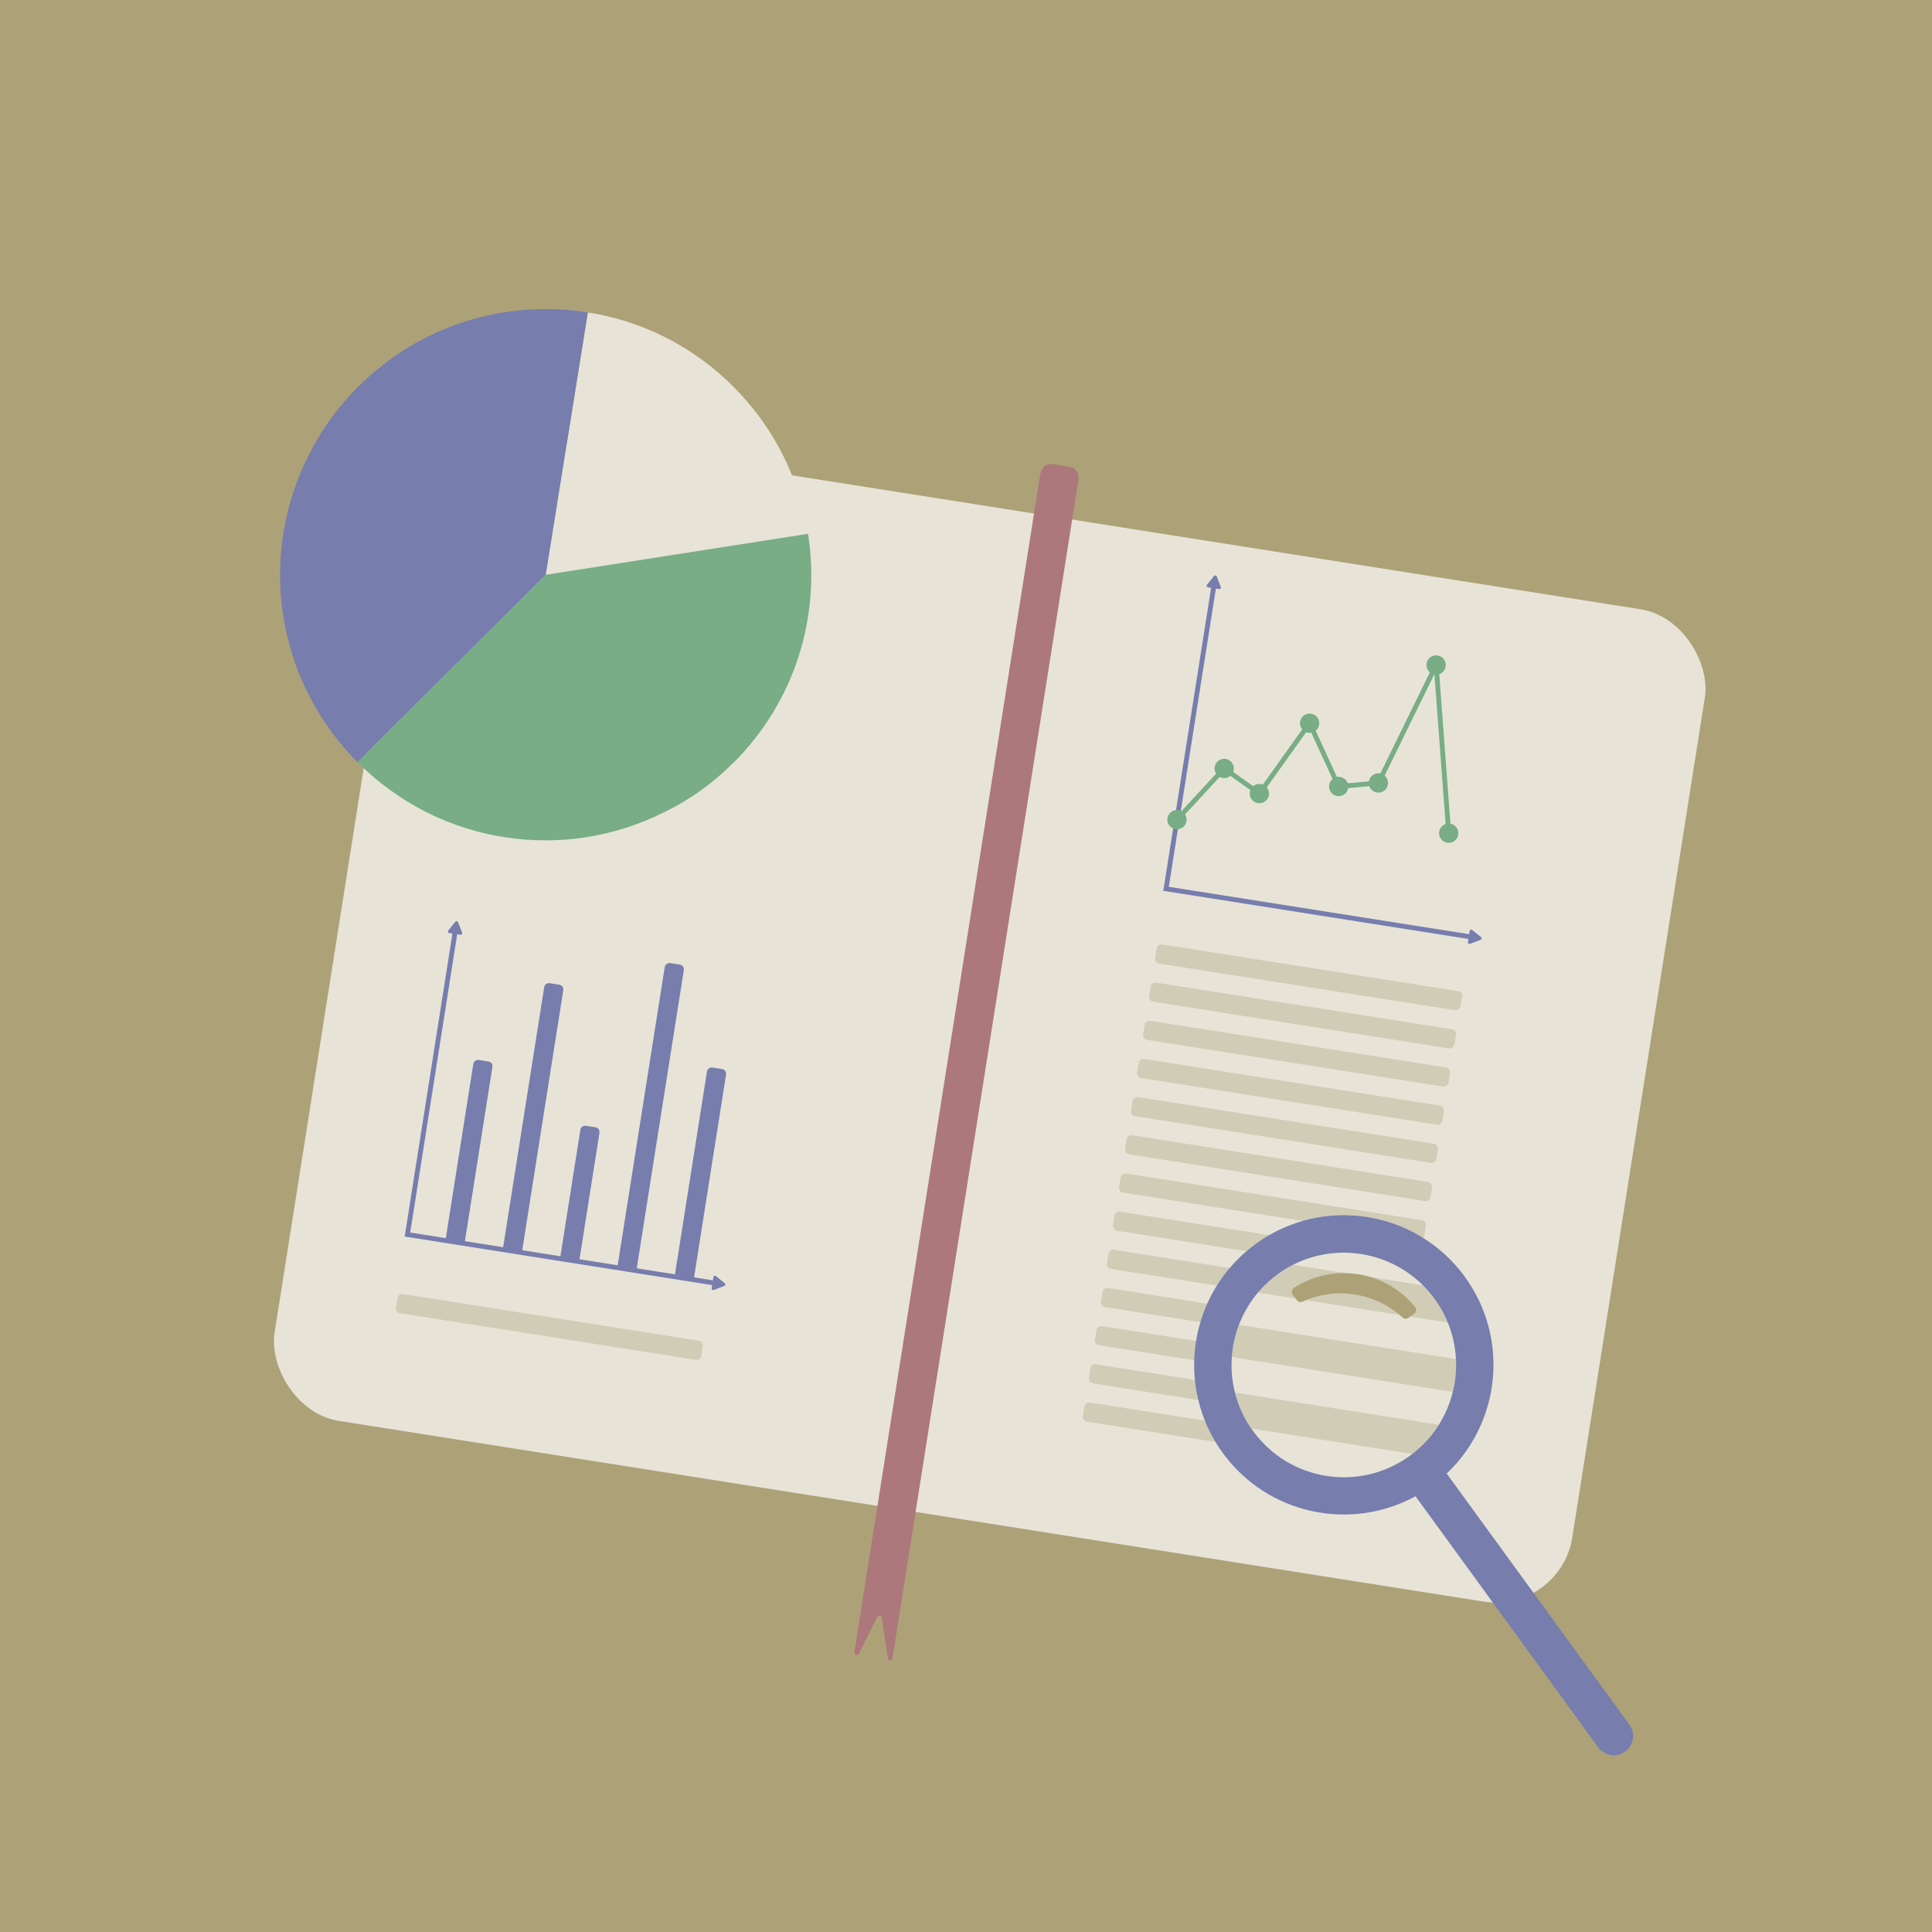 <?xml version="1.0" encoding="UTF-8"?>
<svg id="Illustration_x5F_Research-Analysis" xmlns="http://www.w3.org/2000/svg" xmlns:xlink="http://www.w3.org/1999/xlink" viewBox="0 0 200 200">
  <defs>
    <filter id="drop-shadow-14" filterUnits="userSpaceOnUse">
      <feOffset dx="4" dy="4"/>
      <feGaussianBlur result="blur" stdDeviation="0"/>
      <feFlood flood-color="#181a19" flood-opacity="1"/>
      <feComposite in2="blur" operator="in"/>
      <feComposite in="SourceGraphic"/>
    </filter>
    <filter id="drop-shadow-14-1" x="25" y="39.69" width="152.25" height="125.63" filterUnits="userSpaceOnUse">
      <feOffset dx="4" dy="4"/>
      <feGaussianBlur result="blur-2" stdDeviation="0"/>
      <feFlood flood-color="#181a19" flood-opacity="1"/>
      <feComposite in2="blur-2" operator="in"/>
      <feComposite in="SourceGraphic"/>
    </filter>
    <filter id="drop-shadow-15" x="86.45" y="45.02" width="25.21" height="126.87" filterUnits="userSpaceOnUse">
      <feOffset dx="2" dy="3"/>
      <feGaussianBlur result="blur-3" stdDeviation="0"/>
      <feFlood flood-color="#181a19" flood-opacity="1"/>
      <feComposite in2="blur-3" operator="in"/>
      <feComposite in="SourceGraphic"/>
    </filter>
    <filter id="drop-shadow-16" x="27" y="28.99" width="56.99" height="58.01" filterUnits="userSpaceOnUse">
      <feOffset dx="2" dy="3"/>
      <feGaussianBlur result="blur-4" stdDeviation="0"/>
      <feFlood flood-color="#181a19" flood-opacity="1"/>
      <feComposite in2="blur-4" operator="in"/>
      <feComposite in="SourceGraphic"/>
    </filter>
    <filter id="drop-shadow-17" x="121.61" y="122.8" width="47.44" height="58.91" filterUnits="userSpaceOnUse">
      <feOffset dx="2" dy="3"/>
      <feGaussianBlur result="blur-5" stdDeviation="0"/>
      <feFlood flood-color="#181a19" flood-opacity="1"/>
      <feComposite in2="blur-5" operator="in"/>
      <feComposite in="SourceGraphic"/>
    </filter>
    <clipPath id="clippath">
      <circle cx="137.11" cy="138.29" r="11.62" style="fill: #e7e4d7;"/>
    </clipPath>
  </defs>
  <rect x="0" width="200" height="200" style="fill: #ada178;"/>
  <rect x="31.13" y="48.5" width="136" height="104" rx="8" ry="8" transform="translate(16.88 -14.22) rotate(8.97)" style="fill: #e7e4d7; filter: url(#drop-shadow-14-1);"/>
  <path d="M89.91,168.65l-.64-4.17c-.04-.27-.33-.32-.46-.07l-1.9,3.77c-.15.3-.51.15-.46-.19l19.23-121.88c.11-.68.64-1.17,1.18-1.08l1.98.31c.55.09.9.71.79,1.39l-19.23,121.88c-.05.34-.44.37-.49.04Z" style="fill: #ad787b; filter: url(#drop-shadow-15);"/>
  <g style="filter: url(#drop-shadow-16);">
    <path d="M81.65,52.25l-27.15,4.24,4.35-27.15c5.53.87,10.87,3.45,15.13,7.75,4.26,4.29,6.83,9.64,7.66,15.16Z" style="fill: #e7e4d7;"/>
    <path d="M73.9,75.98c-2.11,2.1-4.46,3.79-6.99,5.02-10.33,5.29-23.28,3.56-31.9-5.1l19.49-19.4,27.15-4.24c1.32,8.39-1.26,17.27-7.75,23.73Z" style="fill: #78ad85;"/>
    <path d="M58.75,29.33c-8.35-1.32-17.19,1.25-23.65,7.68-2.11,2.1-3.8,4.45-5.07,6.96-1.35,2.61-2.25,5.4-2.7,8.25-1.32,8.36,1.25,17.22,7.68,23.68l19.49-19.4,4.35-27.15s-.07-.01-.11-.02" style="fill: #777dad;"/>
  </g>
  <path d="M48.09,109.69h1c.28,0,.5.22.5.5v18.5h-2v-18.5c0-.28.22-.5.5-.5Z" transform="translate(19.17 -6.12) rotate(8.97)" style="fill: #777dad;"/>
  <path d="M59.56,116.53h1c.28,0,.5.22.5.5v13.5h-2v-13.5c0-.28.22-.5.5-.5Z" transform="translate(19.99 -7.85) rotate(8.97)" style="fill: #777dad;"/>
  <path d="M66.89,99.58h1c.28,0,.5.22.5.5v31.5h-2v-31.5c0-.28.22-.5.5-.5Z" transform="translate(18.84 -9.09) rotate(8.97)" style="fill: #777dad;"/>
  <path d="M54.72,101.68h1c.28,0,.5.22.5.5v27.5h-2v-27.5c0-.28.22-.5.5-.5Z" transform="translate(18.71 -7.19) rotate(8.97)" style="fill: #777dad;"/>
  <path d="M72.04,110.45h1c.28,0,.5.22.5.5v21.5h-2v-21.5c0-.28.22-.5.5-.5Z" transform="translate(19.82 -9.82) rotate(8.97)" style="fill: #777dad;"/>
  <g>
    <polyline points="47.16 96.19 42.18 127.8 73.78 132.79" style="fill: none; stroke: #777dad; stroke-miterlimit: 10; stroke-width: .5px;"/>
    <path d="M47.42,95.46l.42,1.1c.04.11-.05.23-.17.21l-1.17-.18c-.12-.02-.18-.16-.1-.26l.74-.92c.08-.09.23-.07.27.04Z" style="fill: #777dad;"/>
    <path d="M74.98,133.12l-1.1.42c-.11.04-.23-.05-.21-.17l.18-1.17c.02-.12.16-.18.26-.1l.92.74c.09.08.07.23-.04.27Z" style="fill: #777dad;"/>
  </g>
  <g>
    <path d="M150.93,102.6l-30.62-4.83c-.27-.04-.53.14-.57.42l-.16.99c-.04.27.14.53.42.57l30.62,4.83c.27.04.53-.14.57-.42l.16-.99c.04-.27-.14-.53-.42-.57" style="fill: #d1ccb5;"/>
    <path d="M150.31,106.55l-30.62-4.83c-.27-.04-.53.14-.57.42l-.16.99c-.04.27.14.53.42.57l30.62,4.83c.27.04.53-.14.57-.42l.16-.99c.04-.27-.14-.53-.42-.57" style="fill: #d1ccb5;"/>
    <path d="M149.69,110.5l-30.62-4.83c-.27-.04-.53.14-.57.42l-.16.99c-.04.27.14.53.42.57l30.62,4.83c.27.04.53-.14.57-.42l.16-.99c.04-.27-.14-.53-.42-.57" style="fill: #d1ccb5;"/>
    <path d="M149.06,114.45l-30.62-4.83c-.27-.04-.53.14-.57.42l-.16.99c-.04.27.14.53.42.57l30.62,4.83c.27.04.53-.14.57-.42l.16-.99c.04-.27-.14-.53-.42-.57" style="fill: #d1ccb5;"/>
    <path d="M148.44,118.4l-30.62-4.83c-.27-.04-.53.14-.57.42l-.16.99c-.04.27.14.53.42.57l30.62,4.83c.27.04.53-.14.57-.42l.16-.99c.04-.27-.14-.53-.42-.57" style="fill: #d1ccb5;"/>
    <path d="M147.82,122.35l-30.62-4.83c-.27-.04-.53.14-.57.42l-.16.99c-.04.27.14.53.42.57l30.62,4.83c.27.04.53-.14.57-.42l.16-.99c.04-.27-.14-.53-.42-.57" style="fill: #d1ccb5;"/>
    <path d="M147.19,126.31l-30.62-4.83c-.27-.04-.53.14-.57.42l-.16.99c-.04.27.14.53.42.57l30.62,4.83c.27.04.53-.14.57-.42l.16-.99c.04-.27-.14-.53-.42-.57" style="fill: #d1ccb5;"/>
    <path d="M146.57,130.26l-30.62-4.83c-.27-.04-.53.14-.57.42l-.16.99c-.04.27.14.53.42.57l30.62,4.83c.27.04.53-.14.57-.42l.16-.99c.04-.27-.14-.53-.42-.57" style="fill: #d1ccb5;"/>
    <path d="M145.94,134.21l-30.62-4.83c-.27-.04-.53.14-.57.42l-.16.99c-.04.27.14.53.42.57l30.62,4.83c.27.04.53-.14.57-.42l.16-.99c.04-.27-.14-.53-.42-.57" style="fill: #d1ccb5;"/>
    <path d="M145.32,138.16l-30.62-4.83c-.27-.04-.53.14-.57.42l-.16.99c-.04.27.14.53.42.57l30.62,4.83c.27.04.53-.14.57-.42l.16-.99c.04-.27-.14-.53-.42-.57" style="fill: #d1ccb5;"/>
    <path d="M144.7,142.11l-30.62-4.83c-.27-.04-.53.14-.57.42l-.16.99c-.04.27.14.53.42.57l30.62,4.83c.27.04.53-.14.57-.42l.16-.99c.04-.27-.14-.53-.42-.57" style="fill: #d1ccb5;"/>
    <path d="M144.07,146.06l-30.62-4.83c-.27-.04-.53.14-.57.42l-.16.99c-.04.27.14.53.42.57l30.62,4.83c.27.04.53-.14.57-.42l.16-.99c.04-.27-.14-.53-.42-.57" style="fill: #d1ccb5;"/>
    <path d="M143.45,150.02l-30.62-4.83c-.27-.04-.53.14-.57.42l-.16.99c-.04.27.14.53.42.57l30.62,4.83c.27.04.53-.14.57-.42l.16-.99c.04-.27-.14-.53-.42-.57" style="fill: #d1ccb5;"/>
  </g>
  <g style="filter: url(#drop-shadow-17);">
    <g>
      <circle cx="137.11" cy="138.29" r="11.62" style="fill: #e7e4d7;"/>
      <g style="clip-path: url(#clippath);">
        <path d="M150.71,130.91l-23.89-3.77c-.27-.04-.53.14-.57.42l-.37,2.38c-.04.27.14.53.42.57l23.89,3.77c.27.04.53-.14.57-.42l.37-2.38c.04-.27-.14-.53-.42-.57" style="fill: #d1ccb5;"/>
        <path d="M149.61,137.83l-23.89-3.77c-.27-.04-.53.14-.57.42l-.37,2.38c-.04.27.14.53.42.57l23.89,3.77c.27.04.53-.14.57-.42l.37-2.38c.04-.27-.14-.53-.42-.57" style="fill: #d1ccb5;"/>
        <path d="M148.52,144.74l-23.89-3.77c-.27-.04-.53.14-.57.42l-.37,2.38c-.04.27.14.53.42.57l23.89,3.77c.27.04.53-.14.57-.42l.37-2.38c.04-.27-.14-.53-.42-.57" style="fill: #d1ccb5;"/>
      </g>
    </g>
    <path d="M143.79,133.44l.61-.45c.22-.16.26-.47.1-.68-3.06-3.78-8.5-4.64-12.57-1.98-.22.15-.27.46-.12.67l.45.61c.13.18.37.24.57.14,3.46-1.59,7.56-.94,10.37,1.64.16.15.41.17.59.04Z" style="fill: #ada178;"/>
    <path d="M149.65,129.18c-5.04-6.92-14.73-8.45-21.65-3.42s-8.45,14.73-3.42,21.65c4.64,6.37,13.22,8.16,19.95,4.48l18.91,25.99c.65.89,1.9,1.09,2.79.44s1.09-1.9.44-2.79l-18.91-25.99c5.58-5.27,6.52-13.99,1.88-20.36ZM143.95,147.7c-5.19,3.78-12.46,2.63-16.24-2.56s-2.63-12.46,2.56-16.24,12.46-2.63,16.24,2.56c3.78,5.19,2.63,12.46-2.56,16.24Z" style="fill: #777dad;"/>
  </g>
  <circle cx="126.73" cy="79.55" r="1" style="fill: #78ad85;"/>
  <circle cx="130.37" cy="82.15" r="1" style="fill: #78ad85;"/>
  <circle cx="135.57" cy="74.87" r="1" style="fill: #78ad85;"/>
  <circle cx="138.58" cy="81.42" r="1" style="fill: #78ad85;"/>
  <circle cx="149.97" cy="86.25" r="1" style="fill: #78ad85;"/>
  <circle cx="148.67" cy="68.84" r="1" style="fill: #78ad85;"/>
  <circle cx="142.69" cy="81.05" r="1" style="fill: #78ad85;"/>
  <g>
    <polyline points="125.7 60.4 120.71 92.01 152.08 96.96" style="fill: none; stroke: #777dad; stroke-miterlimit: 10; stroke-width: .5px;"/>
    <path d="M125.96,59.67l.42,1.1c.04.11-.05.23-.17.21l-1.17-.18c-.12-.02-.18-.16-.1-.26l.74-.92c.08-.09.23-.07.27.04Z" style="fill: #777dad;"/>
    <path d="M153.27,97.29l-1.1.42c-.11.04-.23-.05-.21-.17l.18-1.17c.02-.12.16-.18.26-.1l.92.74c.09.08.07.23-.04.27Z" style="fill: #777dad;"/>
  </g>
  <circle cx="121.84" cy="84.85" r="1" style="fill: #78ad85;"/>
  <polyline points="121.84 84.85 126.73 79.55 130.37 82.15 135.57 74.87 138.58 81.42 142.69 81.05 148.67 68.84 149.97 86.25" style="fill: none; stroke: #78ad85; stroke-miterlimit: 10; stroke-width: .5px;"/>
  <path d="M72.33,138.79l-30.62-4.83c-.27-.04-.53.14-.57.42l-.16.99c-.04.27.14.53.42.57l30.62,4.83c.27.04.53-.14.57-.42l.16-.99c.04-.27-.14-.53-.42-.57" style="fill: #d1ccb5;"/>
</svg>